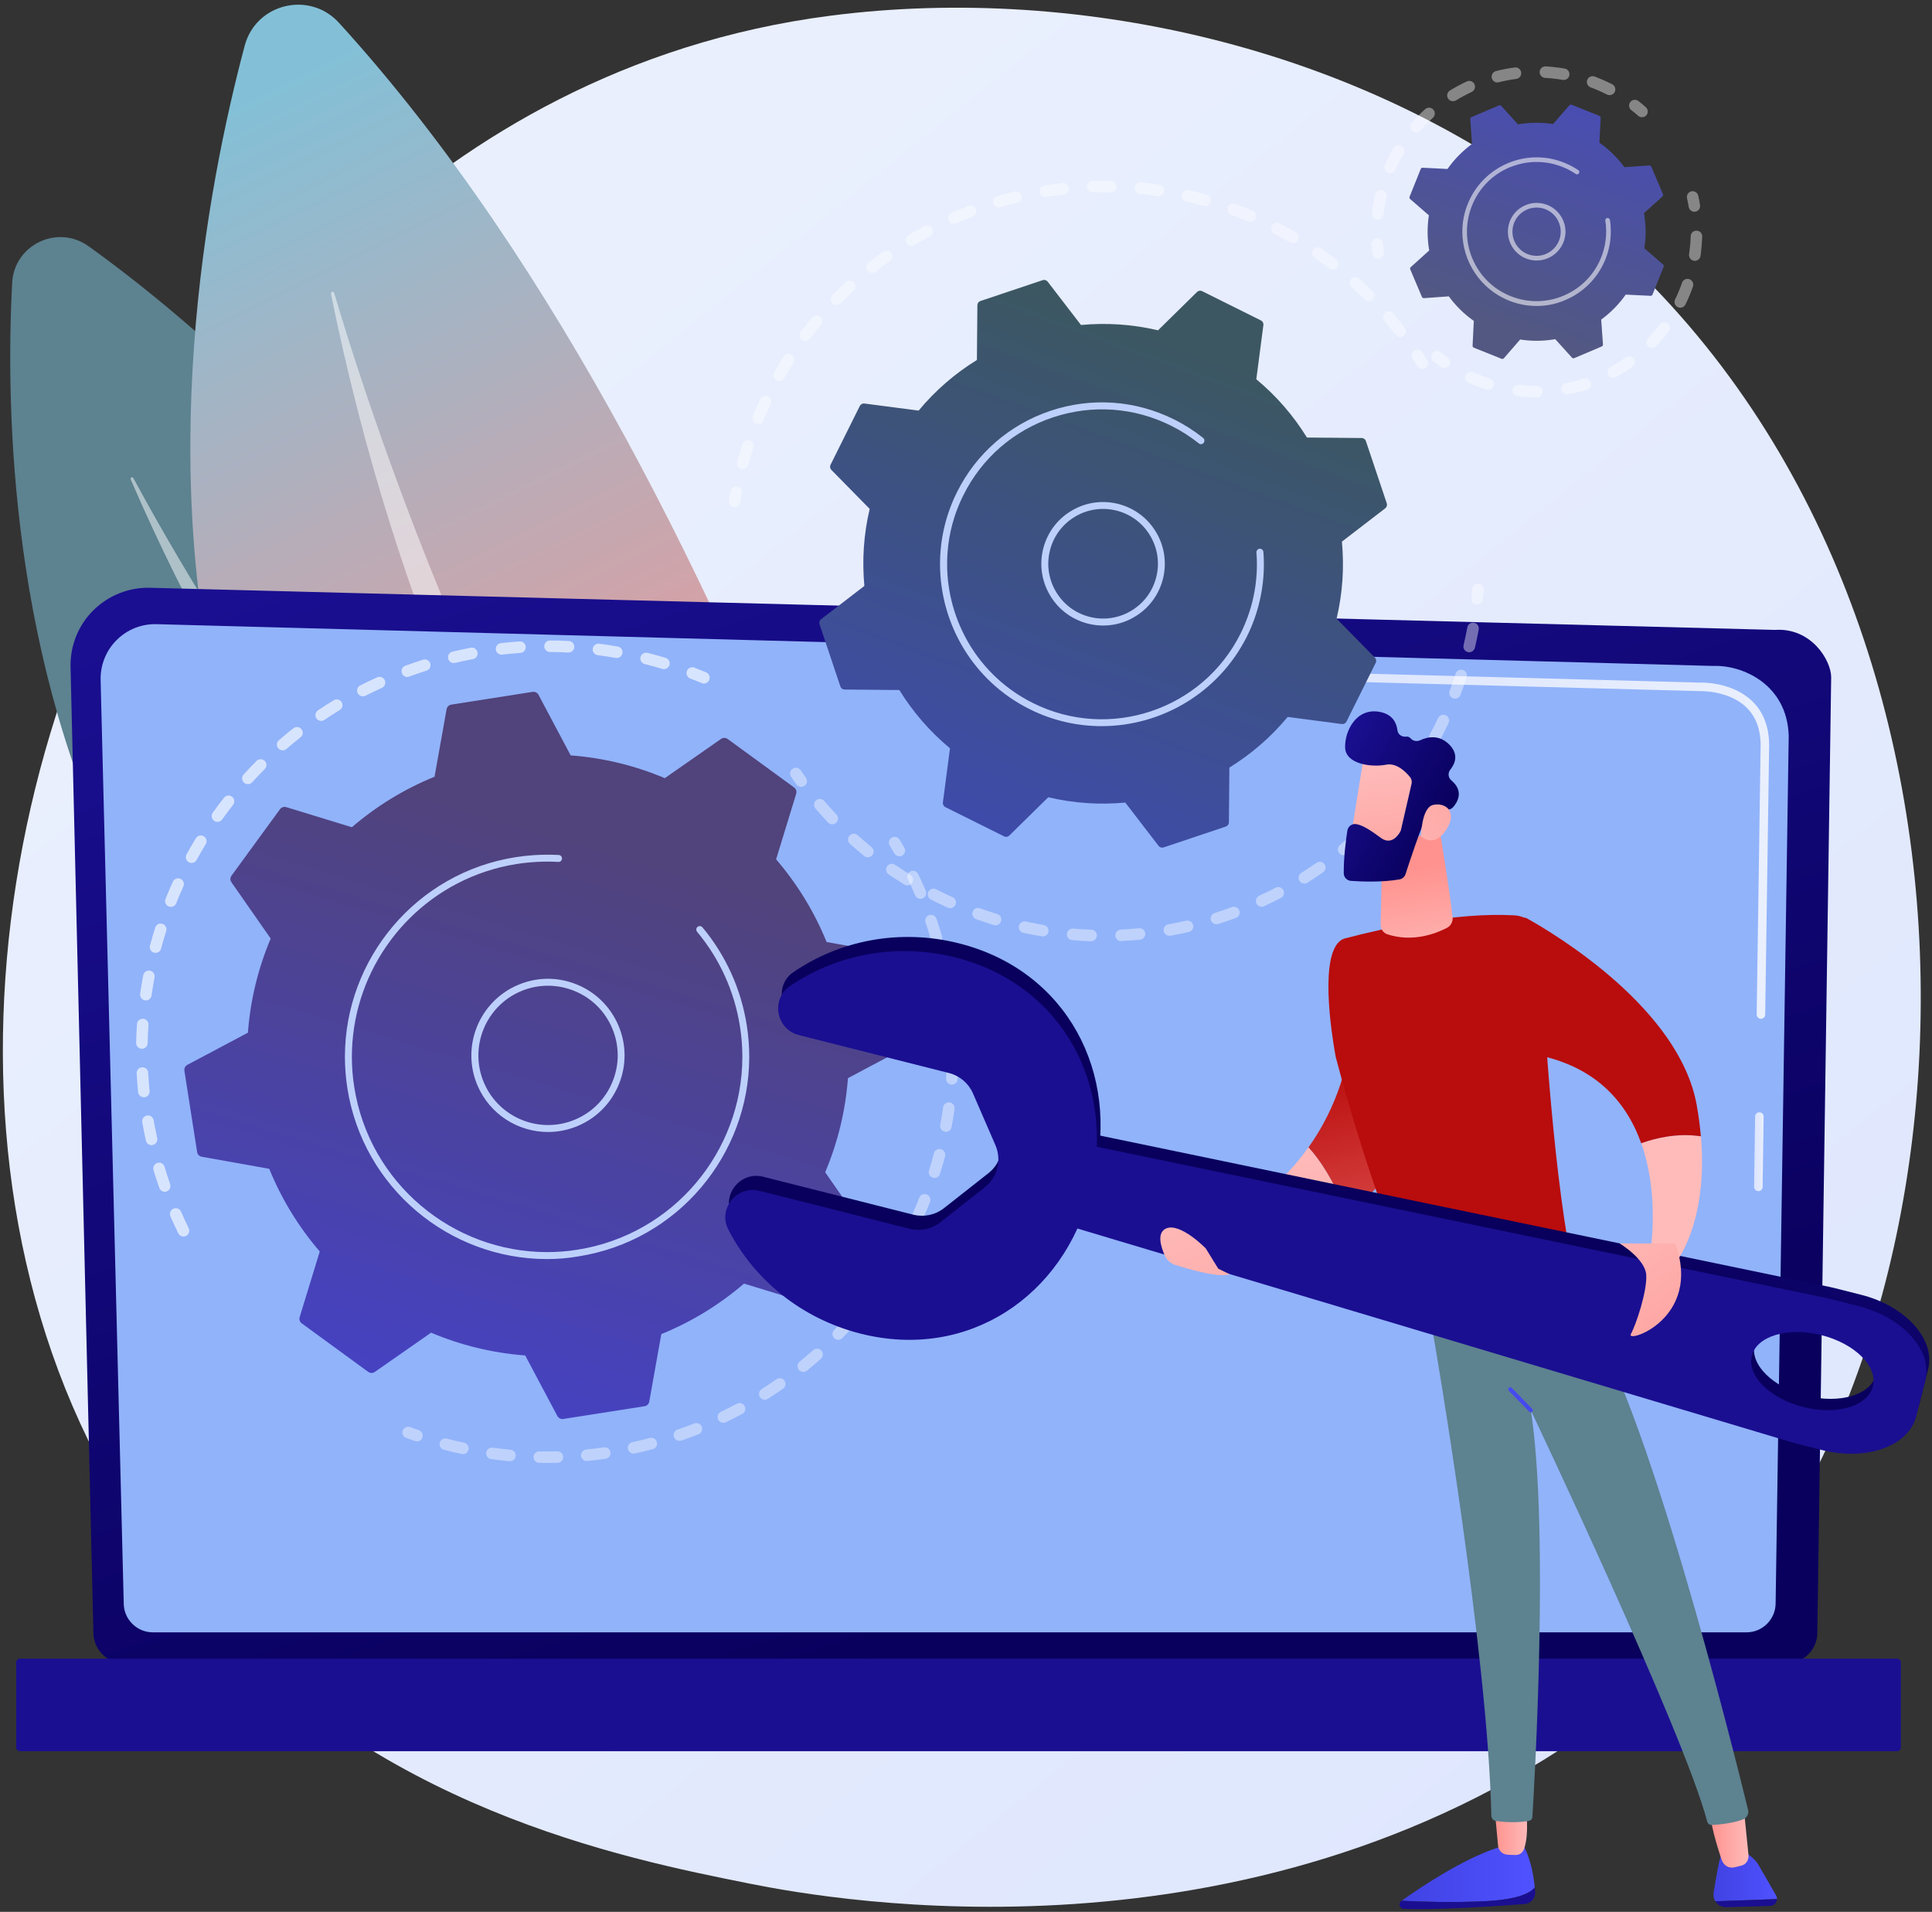 <svg width="382" height="378" viewBox="0 0 382 378" fill="none" xmlns="http://www.w3.org/2000/svg">
<rect x="0" y="0" width="382" height="378" fill="#333333" stroke="none"/>
<path d="M335.825 324.189C328.035 332.262 320.677 337.477 314.855 341.588C246.431 389.971 165.461 375.874 148.251 372.423C122.846 367.343 73.722 357.504 38.21 316.345C-15.523 254.081 -7.154 155.981 34.518 91.224C42.146 79.378 82.402 13.636 164.248 3.097C213.776 -3.277 271.512 9.58 313.318 44.108C401.081 116.588 394.828 262.963 335.825 324.189Z" fill="url(#paint0_linear_1103_432)"/>
<path d="M176.89 256.197C176.89 256.197 108.79 114.297 17.523 48.691C11.391 44.283 2.806 48.367 2.402 55.914C-0.24 106.372 6.256 256.251 176.89 256.197Z" fill="#5D8290"/>
<path opacity="0.5" d="M159.868 249.809C160.313 250.092 159.949 250.753 159.477 250.537C141.916 242.599 71.431 200.119 25.838 94.782C25.69 94.445 26.189 94.189 26.364 94.526C39.261 118.421 89.787 205.942 159.868 249.809Z" fill="white"/>
<path d="M196.431 274.553C196.431 274.553 153.709 99.553 67.024 4.512C61.202 -1.876 50.609 0.671 48.385 9.027C33.493 64.903 5.353 234.27 196.431 274.553Z" fill="url(#paint1_linear_1103_432)"/>
<path opacity="0.5" d="M178.884 263.38C179.315 263.798 178.749 264.458 178.264 264.108C160.474 251.062 91.593 186.844 65.434 58.097C65.353 57.679 65.96 57.517 66.081 57.922C74.895 87.747 110.771 197.693 178.884 263.38Z" fill="white"/>
<path d="M18.466 322.8C18.466 326.143 21.202 328.878 24.544 328.878H353.251C356.593 328.878 359.329 326.143 359.329 322.8L362.065 133.906C362.065 130.563 358.129 124.04 350.919 124.539L29.679 116.21C25.488 116.102 21.431 117.72 18.453 120.671C15.474 123.623 13.857 127.679 13.951 131.871L18.466 322.8Z" fill="url(#paint2_linear_1103_432)"/>
<path d="M24.464 316.979C24.464 320.146 27.051 322.734 30.218 322.734H345.326C348.493 322.734 351.081 320.146 351.081 316.979L353.668 145.483C353.358 135.159 344.315 131.453 338.83 131.669L30.946 123.407C27.995 123.327 25.151 124.459 23.062 126.548C20.973 128.623 19.828 131.48 19.895 134.432L24.464 316.979Z" fill="#91B3FA"/>
<path d="M347.671 235.509C347.199 235.509 346.822 235.118 346.822 234.66L347.024 220.752C347.024 220.293 347.402 219.916 347.86 219.916H347.873C348.345 219.916 348.709 220.307 348.709 220.765L348.507 234.673C348.507 235.132 348.129 235.509 347.671 235.509Z" fill="url(#paint3_linear_1103_432)"/>
<path d="M348.183 201.426C348.17 201.426 348.17 201.426 348.183 201.426C347.712 201.426 347.334 201.035 347.334 200.577L348.116 147.315C348.102 144.148 347.146 141.628 345.259 139.822C341.755 136.466 336.175 136.628 335.946 136.642L237.536 134C237.065 133.987 236.701 133.596 236.714 133.137C236.728 132.666 237.078 132.275 237.577 132.315L335.933 134.957C336.539 134.916 342.469 134.822 346.431 138.609C348.655 140.739 349.787 143.677 349.8 147.329L349.019 200.617C349.005 201.062 348.641 201.426 348.183 201.426Z" fill="url(#paint4_linear_1103_432)"/>
<path d="M3.965 346.237H375.07C375.488 346.237 375.838 345.9 375.838 345.469V328.704C375.838 328.286 375.501 327.936 375.07 327.936H3.965C3.547 327.936 3.197 328.272 3.197 328.704V345.483C3.197 345.9 3.547 346.237 3.965 346.237Z" fill="url(#paint5_linear_1103_432)"/>
<g opacity="0.64">
<path opacity="0.64" d="M292.065 119.499C292.024 119.499 291.984 119.499 291.943 119.499C291.31 119.432 290.852 118.879 290.919 118.246C290.987 117.653 291.027 117.046 291.081 116.453C291.135 115.82 291.674 115.361 292.307 115.402C292.941 115.456 293.412 115.995 293.359 116.628C293.318 117.248 293.264 117.855 293.197 118.475C293.143 119.054 292.644 119.499 292.065 119.499Z" fill="white"/>
<path opacity="0.64" d="M215.731 186.103C215.717 186.103 215.704 186.103 215.69 186.103C214.464 186.063 213.21 185.982 211.984 185.874C211.35 185.82 210.892 185.267 210.946 184.634C211 184.001 211.553 183.542 212.186 183.596C213.372 183.704 214.585 183.771 215.784 183.812C216.418 183.839 216.903 184.364 216.89 184.998C216.849 185.618 216.337 186.103 215.731 186.103ZM221.674 186.076C221.067 186.076 220.555 185.604 220.528 184.984C220.501 184.351 220.987 183.825 221.62 183.785C222.806 183.731 224.019 183.65 225.205 183.529C225.838 183.475 226.391 183.933 226.445 184.553C226.499 185.186 226.04 185.739 225.421 185.793C224.194 185.914 222.941 185.995 221.714 186.049C221.701 186.076 221.687 186.076 221.674 186.076ZM206.189 185.146C206.121 185.146 206.067 185.146 206 185.133C204.787 184.93 203.561 184.688 202.348 184.432C201.728 184.297 201.337 183.691 201.472 183.071C201.607 182.451 202.213 182.06 202.833 182.195C204.005 182.451 205.191 182.68 206.364 182.882C206.984 182.99 207.402 183.569 207.307 184.203C207.213 184.742 206.728 185.146 206.189 185.146ZM231.202 185.011C230.663 185.011 230.178 184.62 230.084 184.068C229.976 183.448 230.394 182.855 231.014 182.747C232.186 182.545 233.372 182.302 234.545 182.033C235.164 181.898 235.771 182.275 235.919 182.895C236.054 183.515 235.677 184.122 235.057 184.27C233.857 184.54 232.631 184.796 231.418 185.011C231.337 185.011 231.27 185.011 231.202 185.011ZM196.849 182.949C196.741 182.949 196.62 182.936 196.512 182.895C195.34 182.532 194.154 182.141 192.995 181.723C192.402 181.507 192.092 180.86 192.307 180.267C192.523 179.674 193.17 179.364 193.763 179.58C194.895 179.984 196.04 180.362 197.173 180.712C197.779 180.901 198.116 181.534 197.927 182.141C197.793 182.626 197.334 182.949 196.849 182.949ZM240.515 182.734C240.03 182.734 239.585 182.424 239.423 181.939C239.235 181.332 239.571 180.699 240.164 180.51C241.31 180.146 242.456 179.755 243.574 179.351C244.167 179.135 244.828 179.432 245.043 180.025C245.259 180.618 244.962 181.278 244.369 181.494C243.21 181.925 242.038 182.329 240.852 182.693C240.744 182.72 240.636 182.734 240.515 182.734ZM187.873 179.567C187.712 179.567 187.55 179.54 187.402 179.459L187.011 179.284C186.014 178.825 185.03 178.354 184.059 177.855C183.493 177.572 183.278 176.885 183.561 176.319C183.844 175.753 184.531 175.537 185.097 175.82C186.04 176.305 186.997 176.763 187.954 177.208L188.345 177.383C188.925 177.639 189.181 178.327 188.911 178.893C188.722 179.31 188.305 179.567 187.873 179.567ZM249.464 179.284C249.032 179.284 248.615 179.041 248.426 178.623C248.156 178.057 248.412 177.37 248.978 177.1C250.07 176.602 251.148 176.063 252.213 175.51C252.766 175.213 253.466 175.429 253.749 175.995C254.046 176.548 253.83 177.248 253.264 177.532C252.173 178.098 251.054 178.65 249.935 179.176C249.787 179.257 249.625 179.284 249.464 179.284ZM179.396 175.065C179.194 175.065 178.978 175.011 178.803 174.89C177.752 174.243 176.714 173.556 175.69 172.868C175.164 172.505 175.043 171.804 175.394 171.278C175.757 170.753 176.458 170.631 176.984 170.982C177.968 171.655 178.992 172.316 180.003 172.949C180.542 173.286 180.704 173.987 180.38 174.526C180.151 174.863 179.774 175.065 179.396 175.065ZM257.9 174.701C257.523 174.701 257.146 174.513 256.93 174.162C256.593 173.623 256.755 172.922 257.294 172.585C258.305 171.952 259.315 171.278 260.299 170.591C260.811 170.227 261.526 170.348 261.89 170.874C262.253 171.386 262.132 172.1 261.607 172.464C260.596 173.178 259.558 173.866 258.507 174.526C258.318 174.647 258.102 174.701 257.9 174.701ZM171.58 169.499C171.323 169.499 171.067 169.418 170.865 169.243C169.908 168.461 168.965 167.653 168.049 166.831C167.577 166.413 167.536 165.685 167.968 165.213C168.385 164.742 169.113 164.701 169.585 165.133C170.474 165.928 171.391 166.723 172.321 167.478C172.806 167.882 172.887 168.596 172.483 169.081C172.24 169.351 171.903 169.499 171.58 169.499ZM265.663 169.081C265.34 169.081 265.003 168.947 264.787 168.664C264.383 168.178 264.45 167.464 264.935 167.06C265.852 166.305 266.768 165.496 267.658 164.688C268.129 164.257 268.844 164.297 269.275 164.755C269.706 165.227 269.666 165.941 269.208 166.372C268.291 167.208 267.348 168.03 266.404 168.812C266.175 168.987 265.919 169.081 265.663 169.081ZM164.545 162.976C164.248 162.976 163.938 162.855 163.709 162.612C162.86 161.709 162.024 160.779 161.229 159.85C160.825 159.364 160.879 158.65 161.35 158.232C161.836 157.828 162.55 157.882 162.968 158.354C163.736 159.257 164.558 160.16 165.38 161.036C165.811 161.494 165.798 162.222 165.34 162.653C165.111 162.868 164.828 162.976 164.545 162.976ZM272.644 162.478C272.361 162.478 272.092 162.383 271.863 162.168C271.404 161.736 271.377 161.022 271.809 160.55C272.617 159.674 273.426 158.758 274.194 157.855C274.598 157.37 275.326 157.316 275.798 157.72C276.283 158.125 276.35 158.852 275.933 159.324C275.138 160.267 274.315 161.211 273.466 162.114C273.251 162.356 272.941 162.478 272.644 162.478ZM278.695 155.038C278.466 155.038 278.237 154.971 278.035 154.823C277.523 154.459 277.402 153.744 277.766 153.232C278.453 152.262 279.14 151.251 279.774 150.254C280.111 149.715 280.825 149.567 281.35 149.903C281.876 150.24 282.038 150.955 281.701 151.48C281.041 152.518 280.34 153.556 279.625 154.553C279.41 154.877 279.059 155.038 278.695 155.038ZM283.736 146.871C283.561 146.871 283.372 146.831 283.197 146.736C282.644 146.44 282.429 145.753 282.725 145.186C283.291 144.135 283.83 143.044 284.342 141.965C284.612 141.399 285.286 141.157 285.865 141.413C286.431 141.682 286.687 142.356 286.418 142.936C285.892 144.054 285.34 145.173 284.76 146.251C284.531 146.655 284.14 146.871 283.736 146.871ZM287.685 138.138C287.55 138.138 287.415 138.111 287.28 138.071C286.687 137.841 286.391 137.195 286.62 136.602C287.038 135.483 287.442 134.337 287.806 133.205C287.995 132.599 288.642 132.275 289.248 132.464C289.855 132.653 290.178 133.3 289.989 133.906C289.612 135.079 289.194 136.265 288.763 137.41C288.574 137.855 288.143 138.138 287.685 138.138ZM290.488 128.96C290.407 128.96 290.313 128.947 290.232 128.933C289.612 128.785 289.235 128.178 289.383 127.558C289.652 126.399 289.908 125.213 290.124 124.041C290.232 123.421 290.838 123.003 291.458 123.124C292.078 123.232 292.496 123.839 292.375 124.459C292.159 125.672 291.903 126.898 291.62 128.098C291.472 128.61 291 128.96 290.488 128.96Z" fill="white"/>
<path opacity="0.64" d="M158.412 155.563C158.062 155.563 157.712 155.402 157.483 155.092C157.119 154.593 156.768 154.081 156.418 153.582C156.054 153.057 156.189 152.356 156.714 151.992C157.24 151.628 157.941 151.763 158.305 152.288C158.642 152.787 158.992 153.272 159.342 153.757C159.706 154.269 159.598 154.984 159.086 155.348C158.871 155.496 158.642 155.563 158.412 155.563Z" fill="white"/>
</g>
<g opacity="0.64">
<path opacity="0.64" d="M145.245 100.253C145.178 100.253 145.124 100.253 145.057 100.24C144.437 100.146 144.005 99.553 144.113 98.933C144.208 98.326 144.315 97.72 144.437 97.1C144.558 96.48 145.151 96.076 145.771 96.183C146.391 96.305 146.795 96.898 146.687 97.518C146.58 98.111 146.472 98.704 146.377 99.283C146.27 99.849 145.784 100.253 145.245 100.253Z" fill="white"/>
<path opacity="0.64" d="M146.863 92.747C146.768 92.747 146.66 92.733 146.566 92.706C145.96 92.545 145.596 91.911 145.757 91.305C146.081 90.132 146.431 88.96 146.795 87.801C146.984 87.194 147.631 86.871 148.237 87.073C148.844 87.261 149.167 87.908 148.965 88.515C148.601 89.633 148.264 90.779 147.954 91.911C147.819 92.423 147.361 92.747 146.863 92.747ZM149.908 83.811C149.76 83.811 149.612 83.784 149.477 83.731C148.898 83.488 148.615 82.828 148.857 82.235C149.221 81.345 149.612 80.456 150.016 79.566C150.124 79.337 150.218 79.121 150.326 78.892C150.596 78.326 151.27 78.07 151.849 78.34C152.415 78.609 152.671 79.283 152.402 79.863C152.294 80.078 152.199 80.294 152.092 80.523C151.701 81.372 151.323 82.248 150.96 83.111C150.784 83.555 150.353 83.811 149.908 83.811ZM154.059 75.334C153.871 75.334 153.668 75.28 153.493 75.186C152.941 74.876 152.752 74.175 153.062 73.623C153.668 72.572 154.302 71.507 154.949 70.496C155.286 69.957 156 69.809 156.526 70.146C157.065 70.483 157.213 71.197 156.876 71.722C156.243 72.706 155.636 73.731 155.043 74.755C154.841 75.132 154.45 75.334 154.059 75.334ZM159.248 67.45C159.005 67.45 158.763 67.369 158.561 67.221C158.062 66.844 157.954 66.129 158.332 65.617C159.059 64.647 159.827 63.677 160.609 62.747C161.013 62.261 161.728 62.194 162.213 62.599C162.698 63.003 162.765 63.717 162.361 64.202C161.606 65.105 160.865 66.049 160.151 66.978C159.935 67.288 159.585 67.45 159.248 67.45ZM276.863 66.642C276.526 66.642 276.189 66.493 275.96 66.197C275.245 65.267 274.491 64.35 273.722 63.447C273.318 62.962 273.372 62.248 273.844 61.83C274.329 61.426 275.043 61.48 275.461 61.952C276.256 62.868 277.024 63.825 277.765 64.782C278.156 65.28 278.062 65.995 277.563 66.385C277.348 66.561 277.105 66.642 276.863 66.642ZM165.407 60.28C165.124 60.28 164.827 60.173 164.612 59.957C164.167 59.512 164.154 58.798 164.598 58.34C165.447 57.477 166.323 56.615 167.226 55.792C167.685 55.361 168.412 55.388 168.844 55.86C169.275 56.318 169.248 57.046 168.776 57.477C167.914 58.272 167.051 59.108 166.229 59.957C166 60.173 165.703 60.28 165.407 60.28ZM270.609 59.566C270.313 59.566 270.03 59.458 269.801 59.229C268.965 58.407 268.102 57.585 267.226 56.79C266.755 56.372 266.714 55.644 267.146 55.173C267.563 54.701 268.291 54.66 268.763 55.092C269.666 55.9 270.555 56.749 271.418 57.612C271.863 58.057 271.863 58.785 271.418 59.229C271.189 59.445 270.906 59.566 270.609 59.566ZM172.429 53.973C172.092 53.973 171.755 53.825 171.526 53.542C171.135 53.043 171.216 52.329 171.714 51.938C172.671 51.183 173.655 50.442 174.639 49.741C175.151 49.377 175.865 49.499 176.229 50.011C176.593 50.523 176.472 51.237 175.96 51.601C175.003 52.288 174.046 53.003 173.129 53.73C172.927 53.892 172.671 53.973 172.429 53.973ZM263.493 53.34C263.251 53.34 263.008 53.259 262.792 53.097C261.863 52.383 260.892 51.682 259.922 51.008C259.41 50.644 259.275 49.944 259.639 49.418C260.003 48.892 260.704 48.771 261.229 49.135C262.226 49.822 263.224 50.55 264.181 51.291C264.679 51.669 264.774 52.396 264.396 52.895C264.181 53.191 263.844 53.34 263.493 53.34ZM180.205 48.609C179.814 48.609 179.437 48.407 179.221 48.057C178.898 47.518 179.073 46.817 179.612 46.493C180.65 45.873 181.728 45.267 182.792 44.687C183.345 44.391 184.046 44.593 184.342 45.159C184.639 45.712 184.437 46.413 183.871 46.709C182.833 47.261 181.795 47.855 180.784 48.461C180.596 48.555 180.394 48.609 180.205 48.609ZM255.65 48.084C255.461 48.084 255.259 48.03 255.07 47.922C254.059 47.329 253.008 46.763 251.957 46.21C251.391 45.914 251.175 45.227 251.472 44.674C251.768 44.108 252.456 43.892 253.008 44.189C254.086 44.741 255.164 45.334 256.216 45.954C256.755 46.278 256.943 46.965 256.633 47.518C256.431 47.882 256.054 48.084 255.65 48.084ZM188.588 44.27C188.143 44.27 187.725 44.014 187.536 43.582C187.28 43.003 187.55 42.329 188.129 42.073C189.234 41.588 190.38 41.116 191.512 40.685C192.105 40.456 192.765 40.752 192.981 41.345C193.21 41.938 192.914 42.599 192.321 42.814C191.229 43.232 190.124 43.69 189.046 44.162C188.898 44.243 188.736 44.27 188.588 44.27ZM247.199 43.865C247.051 43.865 246.903 43.838 246.755 43.771C245.677 43.313 244.571 42.868 243.466 42.464C242.873 42.248 242.577 41.588 242.792 40.995C243.008 40.402 243.668 40.105 244.261 40.321C245.407 40.739 246.539 41.197 247.658 41.669C248.237 41.911 248.507 42.585 248.264 43.164C248.075 43.609 247.644 43.865 247.199 43.865ZM197.456 41.035C196.957 41.035 196.512 40.712 196.364 40.213C196.189 39.607 196.526 38.973 197.132 38.798C198.291 38.461 199.477 38.138 200.663 37.855C201.283 37.706 201.889 38.084 202.038 38.69C202.186 39.297 201.809 39.916 201.202 40.065C200.057 40.348 198.911 40.658 197.779 40.981C197.671 41.022 197.563 41.035 197.456 41.035ZM238.305 40.739C238.197 40.739 238.102 40.725 237.995 40.698C236.863 40.375 235.703 40.092 234.558 39.822C233.938 39.687 233.561 39.068 233.695 38.447C233.83 37.828 234.45 37.45 235.07 37.585C236.256 37.855 237.442 38.164 238.615 38.488C239.221 38.663 239.571 39.283 239.41 39.903C239.261 40.415 238.803 40.739 238.305 40.739ZM206.66 38.946C206.108 38.946 205.623 38.542 205.528 37.989C205.434 37.369 205.852 36.776 206.472 36.682C207.671 36.493 208.884 36.318 210.097 36.183C210.73 36.116 211.283 36.561 211.364 37.194C211.431 37.828 210.987 38.38 210.353 38.461C209.181 38.596 208.008 38.758 206.849 38.933C206.782 38.933 206.714 38.946 206.66 38.946ZM229.059 38.785C229.005 38.785 228.951 38.785 228.898 38.771C227.739 38.596 226.553 38.461 225.38 38.34C224.747 38.272 224.288 37.72 224.356 37.086C224.423 36.453 224.976 35.995 225.609 36.062C226.822 36.183 228.035 36.332 229.234 36.507C229.854 36.601 230.286 37.181 230.205 37.801C230.11 38.367 229.625 38.785 229.059 38.785ZM216.054 38.043C215.434 38.043 214.935 37.558 214.908 36.938C214.895 36.305 215.38 35.779 216.013 35.766C217.226 35.725 218.453 35.712 219.666 35.739C220.299 35.752 220.798 36.264 220.784 36.898C220.771 37.531 220.259 38.043 219.625 38.016C218.453 38.003 217.253 38.003 216.081 38.043C216.081 38.043 216.067 38.043 216.054 38.043Z" fill="white"/>
<path opacity="0.64" d="M281.243 72.948C280.865 72.948 280.488 72.76 280.272 72.409C279.962 71.897 279.639 71.399 279.302 70.9C278.951 70.374 279.1 69.66 279.625 69.323C280.151 68.973 280.865 69.121 281.202 69.647C281.539 70.159 281.876 70.684 282.199 71.21C282.536 71.749 282.361 72.45 281.836 72.787C281.66 72.894 281.458 72.948 281.243 72.948Z" fill="white"/>
</g>
<path d="M270.07 87.208C269.949 86.844 269.612 86.601 269.235 86.601L258.412 86.507C255.757 82.208 252.402 78.299 248.399 74.984L249.801 64.27C249.855 63.892 249.652 63.529 249.315 63.353L237.698 57.572C237.361 57.397 236.943 57.464 236.674 57.733L228.965 65.308C223.911 64.108 218.763 63.785 213.736 64.256L207.146 55.685C206.917 55.388 206.512 55.267 206.162 55.388L193.857 59.512C193.493 59.634 193.251 59.971 193.251 60.348L193.156 71.17C188.857 73.825 184.949 77.181 181.633 81.183L170.919 79.782C170.542 79.728 170.178 79.93 170.003 80.267L164.221 91.884C164.046 92.221 164.113 92.639 164.383 92.909L171.957 100.618C170.757 105.671 170.434 110.82 170.906 115.847L162.334 122.437C162.038 122.666 161.917 123.07 162.038 123.421L166.162 135.725C166.283 136.089 166.62 136.332 166.997 136.332L177.819 136.426C180.474 140.725 183.83 144.634 187.833 147.949L186.431 158.663C186.377 159.041 186.58 159.405 186.917 159.58L198.534 165.361C198.871 165.537 199.288 165.469 199.558 165.2L207.267 157.626C212.321 158.825 217.469 159.149 222.496 158.677L229.086 167.248C229.315 167.545 229.72 167.666 230.07 167.545L242.375 163.421C242.739 163.299 242.981 162.963 242.981 162.585L243.076 151.763C247.375 149.108 251.283 145.752 254.598 141.75L265.313 143.151C265.69 143.205 266.054 143.003 266.229 142.666L272.011 131.049C272.186 130.712 272.119 130.294 271.849 130.025L264.275 122.316C265.474 117.262 265.798 112.113 265.326 107.087L273.898 100.496C274.194 100.267 274.315 99.863 274.194 99.512L270.07 87.208Z" fill="url(#paint6_linear_1103_432)"/>
<path d="M218.13 123.677C217.254 123.677 216.378 123.582 215.502 123.394C212.321 122.693 209.585 120.806 207.833 118.057C206.068 115.307 205.488 112.046 206.175 108.865C206.876 105.685 208.763 102.949 211.512 101.197C214.262 99.431 217.523 98.852 220.704 99.539C223.884 100.24 226.62 102.127 228.372 104.876C230.138 107.625 230.717 110.887 230.03 114.067C229.329 117.248 227.442 119.984 224.693 121.736C222.712 123.016 220.448 123.677 218.13 123.677ZM218.089 100.617C216.041 100.617 214.019 101.197 212.254 102.342C209.814 103.906 208.143 106.318 207.523 109.148C206.903 111.978 207.429 114.876 208.992 117.315C210.555 119.755 212.968 121.426 215.798 122.046C218.628 122.666 221.526 122.14 223.965 120.577C226.404 119.014 228.076 116.601 228.696 113.771C229.316 110.941 228.79 108.043 227.227 105.604C225.663 103.164 223.251 101.493 220.421 100.873C219.639 100.698 218.857 100.617 218.089 100.617Z" fill="#BDD0FB"/>
<path d="M217.806 143.569C213.022 143.569 208.156 142.491 203.588 140.213C192.361 134.62 185.865 123.286 185.865 111.521C185.865 106.736 186.943 101.871 189.221 97.302C193.035 89.647 199.598 83.947 207.698 81.224C215.798 78.515 224.477 79.108 232.132 82.922C232.146 82.936 232.159 82.936 232.186 82.949C232.186 82.949 232.186 82.949 232.199 82.949C234.221 83.96 236.135 85.186 237.887 86.588C238.062 86.723 238.143 86.925 238.143 87.127C238.143 87.275 238.089 87.424 237.995 87.558C237.752 87.855 237.321 87.909 237.038 87.666C235.34 86.319 233.493 85.132 231.539 84.162C224.221 80.51 215.919 79.944 208.156 82.531C200.394 85.132 194.113 90.591 190.474 97.922C188.291 102.289 187.267 106.938 187.267 111.534C187.267 122.788 193.493 133.65 204.235 139C219.342 146.534 237.766 140.362 245.299 125.24C247.415 120.982 248.52 116.318 248.52 111.602C248.52 110.806 248.493 110.025 248.426 109.23C248.426 109.216 248.426 109.189 248.426 109.176C248.426 108.825 248.695 108.515 249.059 108.488C249.437 108.461 249.76 108.744 249.801 109.122C249.868 109.944 249.895 110.779 249.895 111.602C249.895 116.521 248.749 121.413 246.539 125.847C240.906 137.06 229.571 143.569 217.806 143.569Z" fill="#BDD0FB"/>
<path d="M326.094 32.707L321.189 33.057C319.828 31.211 318.17 29.553 316.243 28.205L316.485 23.3C316.499 23.124 316.391 22.963 316.229 22.909L310.758 20.712C310.596 20.645 310.421 20.698 310.299 20.82L307.078 24.526C304.747 24.162 302.402 24.203 300.138 24.593L296.836 20.941C296.714 20.82 296.539 20.779 296.377 20.847L290.946 23.151C290.784 23.219 290.69 23.38 290.704 23.556L291.054 28.461C289.208 29.823 287.55 31.48 286.202 33.407L281.297 33.165C281.121 33.151 280.96 33.259 280.906 33.421L278.709 38.893C278.642 39.054 278.682 39.23 278.817 39.351L282.523 42.572C282.159 44.903 282.2 47.248 282.59 49.513L278.938 52.814C278.817 52.936 278.776 53.111 278.844 53.273L281.148 58.704C281.216 58.866 281.377 58.96 281.553 58.947L286.458 58.596C287.82 60.442 289.477 62.1 291.404 63.448L291.162 68.353C291.148 68.529 291.256 68.69 291.418 68.744L296.89 70.941C297.051 71.008 297.227 70.955 297.348 70.833L300.569 67.127C302.9 67.491 305.245 67.451 307.51 67.06L310.811 70.712C310.933 70.833 311.108 70.874 311.27 70.806L316.701 68.502C316.863 68.434 316.957 68.273 316.944 68.097L316.593 63.192C318.439 61.831 320.097 60.173 321.445 58.246L326.351 58.488C326.526 58.502 326.687 58.394 326.741 58.232L328.938 52.761C329.006 52.599 328.965 52.424 328.83 52.302L325.124 49.081C325.488 46.75 325.448 44.405 325.057 42.141L328.709 38.839C328.83 38.717 328.871 38.542 328.803 38.38L326.499 32.949C326.418 32.787 326.256 32.693 326.094 32.707Z" fill="url(#paint7_linear_1103_432)"/>
<path opacity="0.56" d="M303.83 51.507C303.574 51.507 303.318 51.494 303.062 51.453C301.553 51.251 300.219 50.469 299.302 49.257C298.386 48.044 297.995 46.548 298.197 45.038C298.399 43.529 299.181 42.195 300.394 41.278C301.607 40.362 303.103 39.957 304.612 40.173C307.725 40.591 309.909 43.475 309.477 46.588C309.073 49.432 306.634 51.507 303.83 51.507ZM303.817 41.036C302.779 41.036 301.782 41.373 300.933 42.006C299.922 42.774 299.262 43.906 299.087 45.16C298.736 47.774 300.569 50.187 303.17 50.537C304.437 50.712 305.69 50.375 306.701 49.607C307.712 48.839 308.372 47.707 308.547 46.453C308.898 43.839 307.065 41.426 304.464 41.076C304.248 41.049 304.033 41.036 303.817 41.036Z" fill="white"/>
<g opacity="0.64">
<path opacity="0.64" d="M335.03 41.87C334.477 41.87 333.992 41.466 333.898 40.914C333.803 40.334 333.696 39.755 333.561 39.189C333.426 38.569 333.817 37.962 334.423 37.827C335.043 37.693 335.65 38.084 335.785 38.69C335.919 39.31 336.041 39.93 336.135 40.55C336.229 41.17 335.811 41.763 335.191 41.857C335.151 41.87 335.097 41.87 335.03 41.87Z" fill="white"/>
<path opacity="0.64" d="M303.871 78.569C302.59 78.569 301.31 78.488 300.03 78.34C299.396 78.272 298.952 77.693 299.032 77.073C299.1 76.453 299.679 75.995 300.299 76.076C301.485 76.21 302.685 76.278 303.871 76.278C304.504 76.278 305.016 76.79 305.016 77.423C305.016 78.057 304.504 78.569 303.871 78.569ZM309.854 77.989C309.315 77.989 308.844 77.612 308.736 77.059C308.615 76.439 309.019 75.846 309.639 75.725C310.798 75.496 311.97 75.2 313.102 74.836C313.709 74.647 314.342 74.97 314.545 75.577C314.733 76.183 314.41 76.817 313.803 77.019C312.59 77.41 311.337 77.733 310.084 77.976C310.003 77.976 309.935 77.989 309.854 77.989ZM294.275 77.086C294.167 77.086 294.046 77.073 293.925 77.032C292.712 76.641 291.499 76.183 290.34 75.658C289.76 75.402 289.504 74.728 289.774 74.148C290.03 73.569 290.717 73.313 291.283 73.582C292.361 74.067 293.493 74.499 294.625 74.862C295.232 75.051 295.555 75.698 295.367 76.291C295.218 76.776 294.76 77.086 294.275 77.086ZM318.978 74.701C318.574 74.701 318.183 74.485 317.981 74.108C317.685 73.555 317.887 72.855 318.439 72.558C319.477 71.992 320.501 71.345 321.472 70.658C321.984 70.294 322.698 70.415 323.062 70.927C323.426 71.439 323.305 72.154 322.792 72.517C321.755 73.259 320.65 73.946 319.531 74.553C319.356 74.647 319.167 74.701 318.978 74.701ZM326.674 68.798C326.391 68.798 326.108 68.69 325.879 68.474C325.421 68.043 325.407 67.315 325.838 66.857C326.66 65.995 327.442 65.078 328.156 64.135C328.534 63.636 329.248 63.528 329.76 63.906C330.259 64.283 330.367 64.997 329.989 65.509C329.221 66.534 328.386 67.517 327.496 68.434C327.28 68.677 326.97 68.798 326.674 68.798ZM332.226 60.846C332.065 60.846 331.89 60.806 331.728 60.725C331.162 60.442 330.933 59.768 331.202 59.202C331.728 58.138 332.186 57.032 332.577 55.9C332.779 55.307 333.439 54.997 334.032 55.2C334.625 55.402 334.935 56.062 334.733 56.655C334.315 57.868 333.817 59.054 333.251 60.2C333.062 60.604 332.658 60.846 332.226 60.846ZM335.097 51.574C335.043 51.574 334.989 51.574 334.935 51.561C334.315 51.466 333.884 50.887 333.965 50.267L334.019 49.93C334.167 48.865 334.262 47.774 334.288 46.709C334.302 46.075 334.814 45.59 335.461 45.604C336.094 45.617 336.593 46.156 336.566 46.776C336.526 47.922 336.431 49.081 336.283 50.226L336.229 50.59C336.148 51.17 335.65 51.574 335.097 51.574Z" fill="white"/>
<path opacity="0.64" d="M285.582 72.773C285.353 72.773 285.124 72.706 284.922 72.558C284.41 72.194 283.898 71.816 283.412 71.425C282.914 71.035 282.833 70.307 283.237 69.822C283.628 69.323 284.356 69.242 284.841 69.647C285.299 70.01 285.771 70.374 286.243 70.711C286.755 71.075 286.876 71.789 286.512 72.302C286.283 72.598 285.933 72.773 285.582 72.773Z" fill="white"/>
</g>
<g opacity="0.64">
<path opacity="0.64" d="M272.496 51.184C271.93 51.184 271.445 50.766 271.364 50.2C271.283 49.58 271.216 48.946 271.162 48.313C271.108 47.679 271.58 47.14 272.213 47.087C272.833 47.046 273.386 47.504 273.44 48.138C273.48 48.717 273.547 49.31 273.628 49.89C273.709 50.51 273.278 51.089 272.644 51.17C272.59 51.184 272.55 51.184 272.496 51.184Z" fill="white"/>
<path opacity="0.64" d="M272.415 43.448C272.375 43.448 272.334 43.448 272.28 43.434C271.647 43.367 271.202 42.801 271.27 42.167C271.297 41.898 271.337 41.642 271.364 41.372C271.499 40.388 271.674 39.404 271.903 38.448C272.038 37.828 272.658 37.45 273.278 37.585C273.898 37.72 274.275 38.34 274.14 38.96C273.938 39.849 273.763 40.766 273.642 41.682C273.601 41.925 273.574 42.181 273.547 42.423C273.48 43.016 272.995 43.448 272.415 43.448ZM274.882 34.229C274.733 34.229 274.572 34.202 274.423 34.135C273.844 33.879 273.588 33.205 273.83 32.626C274.329 31.48 274.908 30.348 275.542 29.256C275.865 28.717 276.566 28.529 277.105 28.852C277.644 29.175 277.833 29.876 277.51 30.415C276.917 31.426 276.377 32.477 275.906 33.542C275.744 33.973 275.326 34.229 274.882 34.229ZM280.003 26.183C279.733 26.183 279.464 26.089 279.248 25.9C278.776 25.483 278.723 24.768 279.14 24.283C279.962 23.34 280.852 22.423 281.782 21.588C282.254 21.157 282.968 21.197 283.399 21.669C283.817 22.14 283.79 22.855 283.318 23.286C282.456 24.067 281.62 24.917 280.852 25.793C280.636 26.049 280.313 26.183 280.003 26.183ZM287.28 20.011C286.903 20.011 286.526 19.822 286.31 19.472C285.973 18.933 286.148 18.232 286.687 17.895C287.752 17.235 288.871 16.642 290.016 16.103C290.582 15.833 291.27 16.089 291.539 16.655C291.809 17.221 291.553 17.909 290.987 18.178C289.922 18.677 288.884 19.229 287.887 19.849C287.698 19.957 287.496 20.011 287.28 20.011ZM318.251 18.811C318.076 18.811 317.9 18.771 317.725 18.69C316.687 18.151 315.609 17.679 314.504 17.275C313.911 17.059 313.615 16.399 313.83 15.806C314.046 15.213 314.706 14.917 315.299 15.132C316.472 15.577 317.644 16.089 318.763 16.655C319.329 16.938 319.545 17.625 319.262 18.192C319.059 18.582 318.655 18.811 318.251 18.811ZM296.068 16.305C295.555 16.305 295.097 15.954 294.962 15.442C294.814 14.836 295.178 14.216 295.785 14.054C296.997 13.744 298.251 13.502 299.491 13.34C300.124 13.259 300.69 13.69 300.771 14.324C300.852 14.944 300.421 15.523 299.787 15.604C298.628 15.752 297.469 15.981 296.337 16.264C296.256 16.291 296.162 16.305 296.068 16.305ZM309.194 15.806C309.127 15.806 309.059 15.806 309.006 15.793C308.655 15.739 308.305 15.685 307.941 15.631C307.132 15.523 306.31 15.442 305.502 15.402C304.868 15.361 304.396 14.822 304.423 14.202C304.464 13.569 304.989 13.097 305.623 13.124C306.499 13.178 307.375 13.259 308.237 13.38C308.615 13.434 308.992 13.488 309.369 13.555C309.989 13.663 310.407 14.256 310.299 14.876C310.218 15.402 309.733 15.806 309.194 15.806Z" fill="white"/>
<path opacity="0.64" d="M324.666 23.178C324.397 23.178 324.127 23.084 323.911 22.895C323.467 22.504 323.022 22.127 322.55 21.776C322.052 21.385 321.971 20.671 322.348 20.172C322.739 19.674 323.453 19.593 323.952 19.97C324.45 20.361 324.936 20.765 325.407 21.183C325.879 21.601 325.933 22.315 325.515 22.8C325.3 23.043 324.976 23.178 324.666 23.178Z" fill="white"/>
</g>
<path opacity="0.56" d="M303.83 60.497C301.971 60.497 300.124 60.146 298.345 59.432C292.631 57.127 289.14 51.615 289.14 45.793C289.14 43.974 289.477 42.114 290.205 40.321C291.674 36.683 294.464 33.839 298.076 32.289C301.688 30.753 305.677 30.712 309.316 32.181C309.693 32.33 310.057 32.505 310.421 32.68C310.865 32.909 311.31 33.152 311.728 33.421C311.741 33.421 311.741 33.435 311.755 33.435C311.863 33.502 311.971 33.569 312.065 33.637C312.2 33.731 312.267 33.866 312.267 34.014C312.267 34.108 312.24 34.189 312.186 34.27C312.051 34.486 311.755 34.54 311.553 34.392C310.744 33.839 309.882 33.381 308.965 33.017C308.723 32.922 308.48 32.828 308.237 32.747C306.122 32.033 303.911 31.844 301.741 32.181H301.728H301.715C300.69 32.343 299.679 32.626 298.696 33.017C298.682 33.017 298.669 33.03 298.655 33.03C298.628 33.044 298.601 33.057 298.574 33.057C298.52 33.071 298.48 33.098 298.426 33.111C295.043 34.553 292.429 37.222 291.054 40.631C290.38 42.289 290.057 44.041 290.043 45.78C290.043 47.612 290.407 49.445 291.148 51.17C292.591 54.553 295.259 57.181 298.669 58.542C302.078 59.917 305.825 59.877 309.208 58.435C312.591 56.992 315.219 54.324 316.58 50.914C317.24 49.27 317.577 47.518 317.577 45.766C317.577 45.052 317.523 44.338 317.402 43.623C317.402 43.596 317.402 43.569 317.402 43.556C317.402 43.34 317.564 43.138 317.793 43.111C318.049 43.071 318.278 43.246 318.318 43.489C318.44 44.243 318.493 45.011 318.493 45.78C318.493 47.653 318.13 49.513 317.429 51.265C315.96 54.904 313.17 57.747 309.558 59.297C307.739 60.106 305.785 60.497 303.83 60.497Z" fill="white"/>
<g opacity="0.64">
<path opacity="0.64" d="M177.833 169.31C177.442 169.31 177.051 169.108 176.836 168.731C176.539 168.205 176.229 167.693 175.919 167.181C175.596 166.642 175.771 165.941 176.31 165.617C176.849 165.294 177.55 165.469 177.873 166.008C178.197 166.534 178.507 167.073 178.817 167.612C179.127 168.165 178.938 168.852 178.385 169.175C178.21 169.256 178.022 169.31 177.833 169.31Z" fill="white"/>
<path opacity="0.64" d="M108.129 289.243C107.617 289.243 107.105 289.243 106.607 289.229C105.973 289.216 105.474 288.69 105.488 288.07C105.501 287.437 106.027 286.938 106.647 286.952C107.819 286.979 108.992 286.965 110.178 286.938C110.191 286.938 110.205 286.938 110.205 286.938C110.825 286.938 111.337 287.437 111.35 288.057C111.364 288.69 110.865 289.216 110.232 289.229C109.531 289.243 108.83 289.243 108.129 289.243ZM100.825 288.906C100.784 288.906 100.757 288.906 100.717 288.906C99.518 288.798 98.305 288.65 97.105 288.488C96.485 288.407 96.04 287.828 96.135 287.194C96.216 286.574 96.795 286.13 97.429 286.224C98.588 286.386 99.76 286.52 100.933 286.628C101.566 286.682 102.024 287.248 101.97 287.868C101.903 288.461 101.404 288.906 100.825 288.906ZM116.014 288.865C115.434 288.865 114.935 288.421 114.881 287.841C114.814 287.208 115.272 286.655 115.906 286.588C117.065 286.466 118.251 286.332 119.41 286.157C120.03 286.076 120.609 286.507 120.704 287.127C120.798 287.747 120.367 288.326 119.733 288.421C118.534 288.596 117.334 288.744 116.135 288.852C116.081 288.852 116.04 288.865 116.014 288.865ZM91.539 287.504C91.458 287.504 91.377 287.491 91.296 287.477C90.111 287.221 88.925 286.938 87.766 286.642C87.159 286.48 86.795 285.86 86.944 285.254C87.105 284.647 87.725 284.283 88.332 284.431C89.464 284.728 90.609 284.997 91.768 285.24C92.388 285.375 92.779 285.981 92.644 286.601C92.536 287.127 92.065 287.504 91.539 287.504ZM125.286 287.396C124.76 287.396 124.288 287.033 124.167 286.493C124.032 285.874 124.423 285.267 125.043 285.132C126.189 284.89 127.334 284.607 128.48 284.31C129.086 284.148 129.72 284.512 129.881 285.119C130.043 285.725 129.679 286.359 129.073 286.52C127.914 286.83 126.714 287.113 125.542 287.369C125.447 287.383 125.367 287.396 125.286 287.396ZM134.329 284.876C133.857 284.876 133.412 284.58 133.251 284.108C133.049 283.515 133.359 282.868 133.965 282.652C135.07 282.275 136.189 281.857 137.28 281.44C137.873 281.21 138.534 281.493 138.763 282.086C138.992 282.679 138.709 283.34 138.116 283.569C136.997 284.014 135.852 284.431 134.706 284.822C134.585 284.849 134.45 284.876 134.329 284.876ZM143.022 281.305C142.59 281.305 142.186 281.062 141.997 280.658C141.728 280.092 141.957 279.404 142.536 279.135C143.601 278.623 144.652 278.084 145.677 277.531C146.229 277.235 146.93 277.437 147.226 278.003C147.523 278.555 147.321 279.256 146.755 279.553C145.704 280.119 144.612 280.671 143.52 281.197C143.359 281.278 143.183 281.305 143.022 281.305ZM151.216 276.75C150.838 276.75 150.474 276.561 150.245 276.224C149.908 275.685 150.07 274.984 150.596 274.647C151.58 274.027 152.563 273.367 153.52 272.693C154.032 272.329 154.747 272.45 155.111 272.976C155.474 273.488 155.353 274.202 154.828 274.566C153.844 275.254 152.833 275.941 151.809 276.574C151.647 276.696 151.431 276.75 151.216 276.75ZM158.83 271.251C158.493 271.251 158.17 271.103 157.941 270.833C157.536 270.348 157.617 269.62 158.102 269.229C159.005 268.488 159.908 267.72 160.784 266.938C161.256 266.52 161.984 266.561 162.402 267.033C162.819 267.504 162.779 268.232 162.307 268.65C161.418 269.445 160.488 270.24 159.544 271.008C159.342 271.17 159.086 271.251 158.83 271.251ZM165.744 264.903C165.461 264.903 165.164 264.795 164.949 264.58C164.491 264.135 164.491 263.421 164.922 262.962C165.73 262.127 166.539 261.251 167.321 260.375C167.739 259.903 168.466 259.863 168.938 260.281C169.41 260.698 169.45 261.426 169.032 261.898C168.237 262.801 167.402 263.69 166.566 264.553C166.337 264.795 166.04 264.903 165.744 264.903ZM171.863 257.801C171.62 257.801 171.377 257.72 171.175 257.572C170.677 257.194 170.582 256.467 170.96 255.968C171.674 255.038 172.375 254.081 173.035 253.124C173.399 252.612 174.113 252.477 174.625 252.841C175.137 253.205 175.272 253.919 174.908 254.431C174.221 255.415 173.507 256.399 172.766 257.356C172.55 257.639 172.213 257.801 171.863 257.801ZM177.132 250.024C176.93 250.024 176.728 249.971 176.553 249.863C176.014 249.539 175.838 248.838 176.148 248.299C176.741 247.289 177.334 246.264 177.887 245.227C178.183 244.674 178.884 244.458 179.437 244.755C179.989 245.051 180.205 245.752 179.908 246.305C179.342 247.369 178.736 248.434 178.116 249.472C177.9 249.822 177.523 250.024 177.132 250.024ZM181.445 241.682C181.283 241.682 181.135 241.655 180.973 241.588C180.394 241.332 180.137 240.658 180.394 240.078C180.865 239 181.337 237.909 181.755 236.817C181.984 236.224 182.644 235.941 183.237 236.17C183.83 236.399 184.113 237.059 183.884 237.652C183.439 238.771 182.968 239.903 182.483 241.008C182.307 241.426 181.89 241.682 181.445 241.682ZM184.774 232.895C184.666 232.895 184.544 232.882 184.437 232.841C183.83 232.652 183.493 232.019 183.682 231.413C184.032 230.294 184.356 229.148 184.652 228.016C184.814 227.41 185.434 227.046 186.054 227.208C186.66 227.369 187.024 227.989 186.863 228.609C186.553 229.782 186.216 230.954 185.852 232.1C185.704 232.572 185.259 232.895 184.774 232.895ZM187.038 223.771C186.97 223.771 186.903 223.771 186.822 223.758C186.202 223.636 185.798 223.043 185.906 222.423C186.121 221.278 186.31 220.105 186.472 218.933C186.553 218.313 187.132 217.868 187.766 217.962C188.385 218.043 188.83 218.623 188.736 219.256C188.574 220.456 188.372 221.669 188.143 222.841C188.049 223.394 187.577 223.771 187.038 223.771ZM188.21 214.445C188.183 214.445 188.156 214.445 188.129 214.445C187.496 214.405 187.024 213.852 187.065 213.232C187.146 212.073 187.199 210.887 187.213 209.714C187.226 209.081 187.766 208.569 188.385 208.596C189.019 208.609 189.518 209.135 189.504 209.768C189.477 210.981 189.423 212.194 189.342 213.394C189.315 213.987 188.803 214.445 188.21 214.445ZM188.278 205.051C187.671 205.051 187.173 204.58 187.132 203.973C187.078 202.801 186.984 201.615 186.876 200.456C186.809 199.822 187.28 199.27 187.9 199.202C188.534 199.135 189.086 199.607 189.154 200.227C189.275 201.426 189.356 202.639 189.423 203.852C189.45 204.485 188.965 205.024 188.345 205.051C188.318 205.051 188.305 205.051 188.278 205.051ZM187.253 195.725C186.701 195.725 186.229 195.334 186.135 194.768C186.04 194.256 185.96 193.731 185.852 193.219C185.73 192.572 185.596 191.938 185.461 191.305C185.326 190.685 185.717 190.078 186.337 189.944C186.957 189.809 187.563 190.2 187.698 190.82C187.833 191.467 187.968 192.127 188.102 192.787C188.197 193.326 188.305 193.852 188.385 194.391C188.493 195.011 188.075 195.604 187.456 195.712C187.375 195.712 187.307 195.725 187.253 195.725ZM185.151 186.574C184.652 186.574 184.194 186.251 184.059 185.752C183.736 184.634 183.372 183.502 182.995 182.383C182.792 181.79 183.116 181.143 183.709 180.927C184.302 180.725 184.949 181.049 185.164 181.642C185.555 182.787 185.919 183.946 186.256 185.105C186.431 185.712 186.081 186.345 185.474 186.52C185.367 186.547 185.259 186.574 185.151 186.574ZM181.997 177.72C181.553 177.72 181.135 177.464 180.946 177.019C180.488 175.941 180.003 174.863 179.491 173.798C179.221 173.232 179.464 172.545 180.03 172.275C180.596 172.006 181.283 172.248 181.553 172.814C182.078 173.906 182.577 175.011 183.049 176.13C183.291 176.709 183.022 177.383 182.442 177.626C182.294 177.693 182.146 177.72 181.997 177.72Z" fill="white"/>
<path opacity="0.64" d="M82.429 284.984C82.307 284.984 82.186 284.971 82.065 284.917C81.485 284.714 80.892 284.512 80.313 284.297C79.72 284.081 79.41 283.421 79.639 282.828C79.855 282.235 80.515 281.925 81.108 282.154C81.674 282.356 82.24 282.558 82.806 282.76C83.399 282.962 83.722 283.609 83.52 284.216C83.359 284.687 82.914 284.984 82.429 284.984Z" fill="white"/>
</g>
<path opacity="0.64" d="M36.283 244.485C35.865 244.485 35.461 244.256 35.259 243.852C34.72 242.747 34.194 241.614 33.696 240.482C33.439 239.903 33.709 239.229 34.288 238.973C34.868 238.717 35.542 238.986 35.798 239.566C36.27 240.658 36.782 241.763 37.307 242.841C37.59 243.407 37.348 244.094 36.782 244.364C36.62 244.445 36.458 244.485 36.283 244.485ZM32.577 235.631C32.105 235.631 31.66 235.334 31.499 234.862C31.094 233.703 30.704 232.517 30.353 231.331C30.178 230.725 30.515 230.092 31.121 229.916C31.728 229.741 32.361 230.078 32.536 230.685C32.873 231.83 33.251 232.976 33.642 234.108C33.844 234.701 33.534 235.361 32.941 235.563C32.833 235.617 32.712 235.631 32.577 235.631ZM29.962 226.412C29.437 226.412 28.965 226.048 28.844 225.509C28.669 224.714 28.493 223.892 28.345 223.083C28.264 222.679 28.197 222.275 28.13 221.871C28.022 221.251 28.439 220.658 29.059 220.55C29.679 220.442 30.272 220.86 30.38 221.48C30.448 221.871 30.515 222.261 30.596 222.652C30.744 223.434 30.906 224.229 31.081 225.011C31.216 225.631 30.825 226.237 30.205 226.372C30.124 226.399 30.043 226.412 29.962 226.412ZM28.439 216.938C27.86 216.938 27.361 216.493 27.307 215.914C27.186 214.687 27.092 213.447 27.024 212.221C26.984 211.588 27.469 211.048 28.102 211.021C28.723 210.995 29.275 211.466 29.302 212.1C29.369 213.286 29.464 214.499 29.572 215.698C29.639 216.331 29.181 216.884 28.547 216.951C28.52 216.938 28.48 216.938 28.439 216.938ZM28.062 207.356C28.049 207.356 28.049 207.356 28.035 207.356C27.402 207.342 26.903 206.817 26.916 206.197C26.944 204.97 26.997 203.717 27.078 202.49C27.119 201.857 27.671 201.385 28.291 201.426C28.925 201.466 29.396 202.005 29.356 202.639C29.275 203.838 29.221 205.051 29.194 206.237C29.194 206.857 28.682 207.356 28.062 207.356ZM28.844 197.8C28.79 197.8 28.736 197.8 28.682 197.787C28.062 197.693 27.617 197.113 27.712 196.493C27.887 195.267 28.089 194.04 28.318 192.827C28.439 192.207 29.032 191.803 29.652 191.911C30.272 192.032 30.677 192.625 30.555 193.245C30.34 194.418 30.137 195.617 29.962 196.803C29.895 197.383 29.396 197.8 28.844 197.8ZM30.758 188.393C30.663 188.393 30.555 188.38 30.461 188.353C29.855 188.191 29.491 187.558 29.652 186.951C29.976 185.765 30.326 184.566 30.69 183.393C30.879 182.787 31.526 182.464 32.119 182.652C32.725 182.841 33.049 183.488 32.86 184.081C32.496 185.226 32.159 186.385 31.849 187.544C31.728 188.057 31.27 188.393 30.758 188.393ZM33.79 179.296C33.655 179.296 33.507 179.269 33.359 179.216C32.779 178.986 32.483 178.313 32.725 177.733C33.183 176.588 33.682 175.442 34.181 174.323C34.437 173.744 35.124 173.501 35.69 173.757C36.27 174.013 36.512 174.701 36.256 175.267C35.758 176.345 35.286 177.464 34.841 178.582C34.679 179.027 34.248 179.296 33.79 179.296ZM37.887 170.617C37.698 170.617 37.51 170.577 37.334 170.482C36.782 170.186 36.58 169.485 36.876 168.933C37.469 167.854 38.089 166.763 38.736 165.725C39.059 165.186 39.774 165.011 40.299 165.348C40.838 165.671 41.014 166.385 40.677 166.911C40.057 167.922 39.45 168.973 38.871 170.038C38.682 170.402 38.291 170.617 37.887 170.617ZM42.995 162.49C42.766 162.49 42.536 162.423 42.334 162.275C41.822 161.911 41.701 161.197 42.065 160.685C42.779 159.687 43.534 158.676 44.288 157.72C44.679 157.221 45.394 157.14 45.892 157.531C46.391 157.922 46.472 158.636 46.081 159.135C45.34 160.078 44.612 161.048 43.925 162.019C43.696 162.329 43.345 162.49 42.995 162.49ZM49.019 155.038C48.749 155.038 48.466 154.943 48.251 154.741C47.779 154.31 47.752 153.596 48.17 153.124C48.992 152.221 49.855 151.318 50.73 150.442C51.175 149.997 51.903 149.997 52.348 150.442C52.792 150.887 52.792 151.614 52.348 152.059C51.499 152.908 50.663 153.784 49.868 154.66C49.639 154.916 49.329 155.038 49.019 155.038ZM55.892 148.353C55.569 148.353 55.259 148.218 55.03 147.962C54.612 147.49 54.666 146.763 55.151 146.345C56.081 145.536 57.051 144.741 58.008 143.986C58.507 143.596 59.221 143.676 59.612 144.175C60.003 144.674 59.922 145.388 59.423 145.779C58.493 146.52 57.55 147.288 56.647 148.07C56.418 148.259 56.148 148.353 55.892 148.353ZM63.507 142.531C63.143 142.531 62.779 142.356 62.563 142.032C62.213 141.507 62.348 140.792 62.873 140.442C63.898 139.755 64.935 139.081 65.987 138.447C66.526 138.124 67.227 138.286 67.55 138.825C67.873 139.364 67.712 140.065 67.173 140.388C66.148 141.008 65.138 141.655 64.14 142.329C63.938 142.477 63.722 142.531 63.507 142.531ZM71.755 137.679C71.337 137.679 70.933 137.45 70.731 137.059C70.448 136.493 70.663 135.806 71.229 135.523C72.321 134.957 73.453 134.418 74.572 133.919C75.151 133.663 75.825 133.919 76.081 134.485C76.337 135.065 76.081 135.738 75.515 135.995C74.423 136.493 73.332 137.019 72.267 137.558C72.105 137.639 71.93 137.679 71.755 137.679ZM139.181 135.145C139.032 135.145 138.884 135.118 138.736 135.051C137.995 134.741 137.24 134.431 136.472 134.148C135.879 133.919 135.582 133.259 135.811 132.666C136.041 132.073 136.701 131.776 137.294 132.005C138.076 132.302 138.857 132.625 139.625 132.935C140.205 133.178 140.474 133.852 140.232 134.431C140.057 134.876 139.625 135.145 139.181 135.145ZM80.542 133.852C80.07 133.852 79.639 133.569 79.464 133.097C79.248 132.504 79.545 131.844 80.138 131.628C81.297 131.21 82.469 130.806 83.642 130.428C84.248 130.24 84.882 130.577 85.07 131.17C85.259 131.776 84.922 132.41 84.329 132.598C83.183 132.962 82.038 133.353 80.919 133.757C80.811 133.825 80.677 133.852 80.542 133.852ZM131.27 132.302C131.162 132.302 131.054 132.288 130.946 132.248C129.801 131.897 128.642 131.574 127.469 131.291C126.863 131.143 126.485 130.509 126.647 129.903C126.795 129.296 127.415 128.919 128.035 129.081C129.235 129.377 130.434 129.714 131.607 130.065C132.213 130.253 132.55 130.887 132.375 131.493C132.213 131.978 131.755 132.302 131.27 132.302ZM89.72 131.089C89.208 131.089 88.736 130.738 88.615 130.213C88.466 129.593 88.844 128.986 89.464 128.838C90.65 128.555 91.863 128.299 93.062 128.07L93.103 128.056C93.722 127.949 94.316 128.366 94.423 129C94.531 129.633 94.1 130.213 93.48 130.321C92.307 130.536 91.135 130.792 89.976 131.062C89.895 131.075 89.814 131.089 89.72 131.089ZM121.943 130.092C121.876 130.092 121.809 130.092 121.741 130.078C120.569 129.876 119.369 129.687 118.183 129.539C117.563 129.458 117.119 128.892 117.2 128.259C117.28 127.639 117.846 127.194 118.48 127.275C119.706 127.423 120.933 127.612 122.146 127.827C122.766 127.935 123.183 128.528 123.076 129.148C122.968 129.701 122.483 130.092 121.943 130.092ZM99.167 129.431C98.588 129.431 98.103 129 98.035 128.42C97.968 127.787 98.412 127.221 99.046 127.154C100.272 127.019 101.512 126.897 102.739 126.817C103.359 126.776 103.911 127.248 103.952 127.881C103.992 128.515 103.52 129.054 102.887 129.094C101.701 129.175 100.488 129.283 99.302 129.418C99.261 129.431 99.221 129.431 99.167 129.431ZM112.402 129.013C112.388 129.013 112.361 129.013 112.348 129.013C111.162 128.946 109.949 128.919 108.749 128.906C108.116 128.906 107.604 128.393 107.617 127.76C107.617 127.127 108.129 126.628 108.763 126.628C110.003 126.628 111.243 126.668 112.469 126.736C113.103 126.763 113.588 127.302 113.547 127.935C113.52 128.542 113.008 129.013 112.402 129.013Z" fill="white"/>
<path d="M143.871 146.103C143.48 145.82 142.968 145.82 142.577 146.089L131.445 153.852C125.609 151.386 119.329 149.836 112.833 149.351L106.472 137.369C106.243 136.952 105.784 136.723 105.313 136.79L89.234 139.31C88.763 139.378 88.399 139.741 88.305 140.213L85.919 153.569C79.881 156.022 74.383 159.418 69.571 163.555L56.593 159.58C56.135 159.445 55.65 159.607 55.367 159.984L45.771 173.138C45.488 173.529 45.488 174.041 45.757 174.431L53.52 185.564C51.054 191.399 49.504 197.679 49.019 204.175L37.038 210.537C36.62 210.766 36.391 211.224 36.458 211.696L38.978 227.774C39.046 228.246 39.41 228.609 39.881 228.704L53.237 231.089C55.69 237.127 59.086 242.626 63.224 247.437L59.248 260.415C59.113 260.874 59.275 261.359 59.652 261.642L72.806 271.237C73.197 271.52 73.709 271.52 74.1 271.251L85.232 263.488C91.067 265.954 97.348 267.504 103.844 267.989L110.205 279.971C110.434 280.388 110.892 280.617 111.364 280.55L127.442 278.03C127.914 277.963 128.278 277.599 128.372 277.127L130.757 263.771C136.795 261.318 142.294 257.922 147.105 253.785L160.084 257.76C160.542 257.895 161.027 257.733 161.31 257.356L170.906 244.202C171.189 243.812 171.189 243.299 170.919 242.909L163.156 231.777C165.623 225.941 167.173 219.661 167.658 213.165L179.639 206.803C180.057 206.574 180.286 206.116 180.218 205.644L177.698 189.566C177.631 189.095 177.267 188.731 176.795 188.636L163.439 186.251C160.987 180.213 157.59 174.715 153.453 169.903L157.429 156.925C157.563 156.467 157.402 155.981 157.024 155.698L143.871 146.103Z" fill="url(#paint8_linear_1103_432)"/>
<path d="M108.359 223.811C102.469 223.811 96.863 220.361 94.41 214.607C91.135 206.925 94.72 198.016 102.402 194.741C106.121 193.151 110.232 193.111 113.992 194.62C117.739 196.13 120.677 199.014 122.267 202.733C123.857 206.453 123.898 210.564 122.388 214.324C120.879 218.07 117.995 221.022 114.275 222.599C112.348 223.421 110.34 223.811 108.359 223.811ZM108.345 194.89C106.512 194.89 104.679 195.254 102.954 195.995C95.973 198.973 92.712 207.073 95.69 214.068C98.668 221.049 106.768 224.31 113.763 221.332C117.146 219.89 119.76 217.221 121.135 213.798C122.509 210.388 122.469 206.642 121.027 203.259C119.585 199.876 116.916 197.262 113.493 195.887C111.822 195.227 110.084 194.89 108.345 194.89Z" fill="#BDD0FB"/>
<path d="M108.143 248.933C88.817 248.933 71.768 234.836 68.682 215.146C68.359 213.057 68.197 210.981 68.197 208.933C68.197 189.606 82.294 172.558 101.97 169.472C104.302 169.108 106.66 168.946 109.005 168.987C109.491 169 109.989 169.013 110.474 169.04C110.838 169.067 111.121 169.364 111.121 169.728C111.121 169.741 111.121 169.755 111.121 169.768C111.094 170.146 110.798 170.429 110.394 170.415C107.671 170.253 104.908 170.402 102.186 170.819C100.03 171.156 97.941 171.668 95.933 172.342C80.677 177.437 70.138 191.615 69.598 207.625C69.585 208.057 69.571 208.488 69.571 208.919C69.571 210.9 69.72 212.908 70.043 214.93C73.022 233.933 89.491 247.544 108.156 247.558C110.138 247.558 112.146 247.41 114.154 247.086C133.156 244.108 146.768 227.652 146.782 208.973C146.782 206.992 146.633 204.984 146.31 202.962C145.232 196.049 142.294 189.566 137.833 184.229C137.725 184.094 137.671 183.946 137.671 183.784C137.671 183.582 137.752 183.394 137.914 183.259C138.21 183.016 138.642 183.057 138.884 183.34C143.507 188.879 146.539 195.577 147.658 202.733C147.981 204.822 148.143 206.898 148.143 208.946C148.143 228.272 134.046 245.321 114.356 248.407C112.267 248.771 110.191 248.933 108.143 248.933Z" fill="#BDD0FB"/>
<path d="M243.143 240.605L248.453 245.847C255.987 245.119 261.809 242.774 266.27 239.796C263.588 233.111 260.852 229.149 258.709 226.831C251.701 236.71 243.143 240.605 243.143 240.605Z" fill="url(#paint9_linear_1103_432)"/>
<path d="M280.124 221.009L267.59 201.413C266.768 212.464 263.035 220.78 258.722 226.844C260.865 229.162 263.588 233.125 266.283 239.809C277.415 232.37 280.124 221.009 280.124 221.009Z" fill="url(#paint10_linear_1103_432)"/>
<path d="M293.453 375.901C287.2 376.184 281.148 376.009 277.119 375.807C280.798 373.192 289.262 367.491 296.364 365.227L301.229 364.931C301.229 364.931 302.873 367.437 303.466 373.179C302.644 374.189 300.286 375.591 293.453 375.901Z" fill="url(#paint11_linear_1103_432)"/>
<path d="M277.065 375.847C277.078 375.834 277.105 375.82 277.119 375.807C281.162 376.009 287.213 376.198 293.453 375.901C300.299 375.591 302.658 374.189 303.453 373.179C303.48 373.448 303.507 373.704 303.534 373.987C303.641 375.241 302.698 376.359 301.445 376.454C296.323 376.844 283.641 377.72 277.523 377.397C276.701 377.343 276.404 376.305 277.065 375.847Z" fill="url(#paint12_linear_1103_432)"/>
<path d="M338.817 374.229C339.275 371.291 340.003 367.059 340.569 365.968C341.458 364.269 344.504 365.968 344.504 365.968C344.504 365.968 346.647 366.965 347.631 368.623C348.264 369.687 349.989 372.693 351.162 374.741C351.296 374.97 351.35 375.226 351.35 375.469L339.154 375.9C338.871 375.429 338.722 374.849 338.817 374.229Z" fill="url(#paint13_linear_1103_432)"/>
<path d="M351.351 375.482C351.324 376.183 350.785 376.817 350.003 376.83L341.31 377.073C340.394 377.1 339.599 376.614 339.154 375.914L351.351 375.482Z" fill="url(#paint14_linear_1103_432)"/>
<path d="M338.156 357.222C338.601 353.893 344.572 355.24 344.572 355.24C344.585 355.604 345.367 363.354 345.717 366.763C345.811 367.707 345.259 368.583 344.41 368.825C343.952 368.96 343.399 369.095 342.82 369.216C341.795 369.418 340.771 368.798 340.421 367.734C339.491 364.984 337.833 359.634 338.156 357.222Z" fill="url(#paint15_linear_1103_432)"/>
<path d="M302.173 358.407C301.499 358.38 302.442 361.898 301.418 365.348C301.189 366.13 300.609 366.736 299.787 366.75C299.262 366.75 298.642 366.75 298.008 366.696C297.051 366.615 296.297 365.887 296.202 364.93L295.367 355.981L302.173 358.407Z" fill="url(#paint16_linear_1103_432)"/>
<path d="M283.278 263.272C283.574 264.741 294.221 326.844 294.868 358.973C294.881 359.512 295.272 359.97 295.811 360.038C297.159 360.226 299.801 360.469 302.348 359.997C302.698 359.93 302.954 359.647 302.981 359.296C303.358 353.313 306.35 302.679 302.685 278.852C302.685 278.852 332.954 342.558 337.55 360.132C337.658 360.563 338.048 360.846 338.493 360.819C339.787 360.752 342.482 360.523 344.625 359.728C345.393 359.445 345.825 358.636 345.636 357.841C343.075 347.329 325.11 274.889 312.914 258.933L283.278 263.272Z" fill="url(#paint17_linear_1103_432)"/>
<path d="M302.671 279.229C302.766 279.229 302.874 279.189 302.954 279.121C303.116 278.973 303.116 278.717 302.954 278.555L298.898 274.404C298.75 274.243 298.493 274.243 298.332 274.404C298.17 274.553 298.17 274.809 298.332 274.971L302.388 279.121C302.469 279.189 302.577 279.229 302.671 279.229Z" fill="url(#paint18_linear_1103_432)"/>
<path d="M265.973 185.524C273.749 183.489 288.089 180.295 299.504 180.982C302.132 181.144 304.234 183.206 304.383 185.834C306.108 216.238 308.466 243.233 312.9 258.933C302.927 262.882 293.035 264.715 283.278 263.273C275.973 247.613 269.571 229.54 264.113 209.014C264.113 209.014 260.906 192.64 264.019 187.181C264.504 186.332 265.137 185.739 265.973 185.524Z" fill="url(#paint19_linear_1103_432)"/>
<path d="M284.666 164.229C284.666 164.229 286.633 175.941 287.213 181.359C287.307 182.235 286.849 183.07 286.054 183.475C283.911 184.58 279.329 186.359 274.329 184.728C273.507 184.459 272.968 183.663 272.981 182.801L273.318 167.168L284.666 164.229Z" fill="url(#paint20_linear_1103_432)"/>
<path d="M362.914 254.715L368.035 256.008C376.809 258.232 382.725 264.822 381.229 270.739L379.45 277.774C377.954 283.69 369.626 286.696 360.838 284.472L355.717 283.178C355.38 283.097 355.043 283.003 354.706 282.895L204.679 238.003L208.561 222.666L361.89 254.472C362.227 254.553 362.564 254.634 362.914 254.715ZM360.704 261.736C354.1 260.065 347.927 261.898 346.944 265.82C345.946 269.741 350.502 274.283 357.119 275.954C363.723 277.626 369.895 275.793 370.879 271.871C371.876 267.949 367.321 263.407 360.704 261.736Z" fill="url(#paint21_linear_1103_432)"/>
<path d="M158.669 201.857L188.359 209.364C190.475 209.903 192.213 211.386 193.089 213.38L197.536 223.636C198.803 226.561 197.941 229.984 195.434 231.952L186.647 238.866C184.935 240.213 182.698 240.685 180.582 240.159L150.892 232.653C146.418 231.521 142.604 236.197 144.72 240.308C149.774 250.132 159.059 257.895 170.865 260.887C192.213 266.278 211.108 253.353 216.297 232.814C221.485 212.275 211.014 191.925 189.652 186.521C177.846 183.529 165.987 185.968 156.863 192.208C153.062 194.795 154.194 200.725 158.669 201.857Z" fill="url(#paint22_linear_1103_432)"/>
<path d="M157.954 204.648L187.644 212.154C189.76 212.693 191.499 214.176 192.375 216.17L196.822 226.427C198.089 229.351 197.226 232.774 194.72 234.742L185.933 241.656C184.221 243.003 181.984 243.475 179.868 242.949L150.178 235.443C145.704 234.311 141.89 238.987 144.005 243.098C149.059 252.922 158.345 260.685 170.151 263.677C191.499 269.068 210.394 256.143 215.582 235.604C220.771 215.065 210.299 194.715 188.938 189.311C177.132 186.319 165.272 188.758 156.148 194.998C152.361 197.599 153.48 203.515 157.954 204.648Z" fill="url(#paint23_linear_1103_432)"/>
<path d="M362.348 256.938L367.469 258.232C376.243 260.456 382.159 267.046 380.663 272.962L378.884 279.997C377.388 285.914 369.059 288.919 360.272 286.696L355.151 285.402C354.814 285.321 354.477 285.227 354.14 285.119L204.113 240.227L207.995 224.89L361.337 256.682C361.66 256.776 362.011 256.857 362.348 256.938ZM360.138 263.973C353.534 262.302 347.361 264.135 346.377 268.057C345.38 271.979 349.935 276.52 356.553 278.192C363.156 279.863 369.329 278.03 370.313 274.108C371.31 270.173 366.755 265.644 360.138 263.973Z" fill="url(#paint24_linear_1103_432)"/>
<path d="M324.504 226.023C328.345 236.804 326.189 248.381 326.189 248.381L331.256 249.729C331.256 249.729 337.806 241.939 336.31 224.661C331.62 223.947 327.24 225.039 324.504 226.023Z" fill="url(#paint25_linear_1103_432)"/>
<path d="M336.297 224.661C336.135 222.72 335.865 220.658 335.475 218.475C332.051 199.418 307.617 184.755 301.863 181.548C301.324 181.251 300.677 181.655 300.69 182.262L301.512 208.178C315.124 210.011 321.566 217.801 324.504 226.036C327.24 225.038 331.62 223.947 336.297 224.661Z" fill="url(#paint26_linear_1103_432)"/>
<path d="M232.456 250.118C231.512 249.862 230.73 249.175 230.326 248.285C229.545 246.547 228.668 243.744 230.542 242.895C233.332 241.628 238.399 246.816 238.399 246.816L240.879 250.833L243.143 251.938C241.067 252.504 237.078 251.547 232.456 250.118Z" fill="url(#paint27_linear_1103_432)"/>
<path d="M326.512 245.847H320.245C320.245 245.847 325.326 248.893 325.501 252.1C325.677 255.308 323.48 261.952 322.456 263.758C321.337 265.739 336.647 260.82 331.243 245.847H326.512Z" fill="url(#paint28_linear_1103_432)"/>
<path d="M269.814 148.866C269.679 149.109 266.768 167.586 266.768 167.586L277.348 169.028L282.712 151.939C282.712 151.925 272.092 144.715 269.814 148.866Z" fill="url(#paint29_linear_1103_432)"/>
<path d="M278.79 153.636C279.086 154 279.208 154.485 279.1 154.957L277.011 164.041C276.984 164.176 276.93 164.31 276.863 164.432C276.485 165.119 275.111 167.181 273.022 165.658C271.243 164.351 269.585 163.178 268.156 162.936C267.321 162.801 266.526 163.38 266.404 164.229C266.135 165.968 265.663 169.472 265.69 172.653C265.69 173.448 266.324 174.108 267.119 174.162C269.208 174.31 273.318 174.472 276.714 173.866C277.267 173.771 277.725 173.367 277.9 172.828C278.669 170.456 280.879 163.825 281.782 162.06C282.631 160.415 285.084 160.132 286.216 160.092C286.647 160.078 287.051 159.89 287.334 159.566C288.183 158.583 289.504 156.413 286.957 154.283C286.323 153.758 286.243 152.801 286.768 152.154C287.698 150.995 288.493 149.135 286.512 147.167C284.504 145.186 282.24 145.685 280.798 146.359C280.164 146.655 279.383 146.521 278.925 145.995C278.722 145.752 278.426 145.591 277.981 145.645C277.146 145.739 276.391 145.186 276.297 144.351C276.121 142.922 275.353 141.238 272.819 140.752C268.17 139.863 265.865 144.526 265.96 147.801C266.054 151.076 271.148 151.75 274.032 151.197C276.121 150.752 277.968 152.612 278.79 153.636Z" fill="url(#paint30_linear_1103_432)"/>
<path d="M280.96 165.389C280.96 165.389 281.041 159.688 283.345 159.149C285.65 158.61 288.143 160.267 286.175 163.691C283.736 167.936 280.96 165.389 280.96 165.389Z" fill="url(#paint31_linear_1103_432)"/>
<defs>
<linearGradient id="paint0_linear_1103_432" x1="427.022" y1="489.641" x2="90.979" y2="72.296" gradientUnits="userSpaceOnUse">
<stop stop-color="#DAE3FE"/>
<stop offset="1" stop-color="#E9EFFD"/>
</linearGradient>
<linearGradient id="paint1_linear_1103_432" x1="37.33" y1="25.218" x2="126.25" y2="204.625" gradientUnits="userSpaceOnUse">
<stop stop-color="#83C0D7"/>
<stop offset="1" stop-color="#FF928E"/>
</linearGradient>
<linearGradient id="paint2_linear_1103_432" x1="218.926" y1="314.35" x2="141.292" y2="81.447" gradientUnits="userSpaceOnUse">
<stop stop-color="#09005D"/>
<stop offset="1" stop-color="#1A0F91"/>
</linearGradient>
<linearGradient id="paint3_linear_1103_432" x1="346.833" y1="227.708" x2="348.722" y2="227.708" gradientUnits="userSpaceOnUse">
<stop stop-color="#DAE3FE"/>
<stop offset="1" stop-color="#E9EFFD"/>
</linearGradient>
<linearGradient id="paint4_linear_1103_432" x1="236.718" y1="166.867" x2="349.801" y2="166.867" gradientUnits="userSpaceOnUse">
<stop stop-color="#DAE3FE"/>
<stop offset="1" stop-color="#E9EFFD"/>
</linearGradient>
<linearGradient id="paint5_linear_1103_432" x1="210.84" y1="59.894" x2="202.566" y2="167.445" gradientUnits="userSpaceOnUse">
<stop stop-color="#09005D"/>
<stop offset="1" stop-color="#1A0F91"/>
</linearGradient>
<linearGradient id="paint6_linear_1103_432" x1="233.842" y1="68.713" x2="170.773" y2="240.094" gradientUnits="userSpaceOnUse">
<stop stop-color="#3C5762"/>
<stop offset="1" stop-color="#4042E2"/>
</linearGradient>
<linearGradient id="paint7_linear_1103_432" x1="297.36" y1="64.495" x2="327.716" y2="-23.211" gradientUnits="userSpaceOnUse">
<stop stop-color="#525882"/>
<stop offset="1" stop-color="#4042E2"/>
</linearGradient>
<linearGradient id="paint8_linear_1103_432" x1="120.924" y1="166.609" x2="72.937" y2="327.022" gradientUnits="userSpaceOnUse">
<stop stop-color="#51437B"/>
<stop offset="1" stop-color="#4042E2"/>
</linearGradient>
<linearGradient id="paint9_linear_1103_432" x1="250.181" y1="228.202" x2="277.213" y2="299.838" gradientUnits="userSpaceOnUse">
<stop stop-color="#FEBBBA"/>
<stop offset="1" stop-color="#FF928E"/>
</linearGradient>
<linearGradient id="paint10_linear_1103_432" x1="265.876" y1="209.521" x2="284.084" y2="283.571" gradientUnits="userSpaceOnUse">
<stop stop-color="#B90C0C"/>
<stop offset="1" stop-color="#FF928E"/>
</linearGradient>
<linearGradient id="paint11_linear_1103_432" x1="303.539" y1="370.496" x2="276.701" y2="370.496" gradientUnits="userSpaceOnUse">
<stop stop-color="#4F52FF"/>
<stop offset="1" stop-color="#4042E2"/>
</linearGradient>
<linearGradient id="paint12_linear_1103_432" x1="290.12" y1="277.186" x2="290.12" y2="316.79" gradientUnits="userSpaceOnUse">
<stop stop-color="#09005D"/>
<stop offset="1" stop-color="#1A0F91"/>
</linearGradient>
<linearGradient id="paint13_linear_1103_432" x1="351.357" y1="370.562" x2="338.791" y2="370.562" gradientUnits="userSpaceOnUse">
<stop stop-color="#4F52FF"/>
<stop offset="1" stop-color="#4042E2"/>
</linearGradient>
<linearGradient id="paint14_linear_1103_432" x1="345.26" y1="277.187" x2="345.26" y2="316.79" gradientUnits="userSpaceOnUse">
<stop stop-color="#09005D"/>
<stop offset="1" stop-color="#1A0F91"/>
</linearGradient>
<linearGradient id="paint15_linear_1103_432" x1="345.732" y1="362.116" x2="338.118" y2="362.116" gradientUnits="userSpaceOnUse">
<stop stop-color="#FEBBBA"/>
<stop offset="1" stop-color="#FF928E"/>
</linearGradient>
<linearGradient id="paint16_linear_1103_432" x1="302.174" y1="361.365" x2="295.378" y2="361.365" gradientUnits="userSpaceOnUse">
<stop stop-color="#FEBBBA"/>
<stop offset="1" stop-color="#FF928E"/>
</linearGradient>
<linearGradient id="paint17_linear_1103_432" x1="313.975" y1="341.361" x2="316.002" y2="216.336" gradientUnits="userSpaceOnUse">
<stop stop-color="#5D8290"/>
<stop offset="1" stop-color="#5D8290"/>
</linearGradient>
<linearGradient id="paint18_linear_1103_432" x1="285.275" y1="256.884" x2="313.089" y2="292.845" gradientUnits="userSpaceOnUse">
<stop stop-color="#4F52FF"/>
<stop offset="1" stop-color="#4042E2"/>
</linearGradient>
<linearGradient id="paint19_linear_1103_432" x1="231.392" y1="-39.01" x2="221.074" y2="-85.139" gradientUnits="userSpaceOnUse">
<stop stop-color="#B90C0C"/>
<stop offset="1" stop-color="#FF928E"/>
</linearGradient>
<linearGradient id="paint20_linear_1103_432" x1="281.884" y1="192.377" x2="278.536" y2="171.73" gradientUnits="userSpaceOnUse">
<stop stop-color="#FEBBBA"/>
<stop offset="1" stop-color="#FF928E"/>
</linearGradient>
<linearGradient id="paint21_linear_1103_432" x1="301.96" y1="237.102" x2="337.909" y2="176.477" gradientUnits="userSpaceOnUse">
<stop stop-color="#09005D"/>
<stop offset="1" stop-color="#1A0F91"/>
</linearGradient>
<linearGradient id="paint22_linear_1103_432" x1="206.344" y1="180.406" x2="242.292" y2="119.781" gradientUnits="userSpaceOnUse">
<stop stop-color="#09005D"/>
<stop offset="1" stop-color="#1A0F91"/>
</linearGradient>
<linearGradient id="paint23_linear_1103_432" x1="689.023" y1="1148.6" x2="640.93" y2="1061.66" gradientUnits="userSpaceOnUse">
<stop stop-color="#09005D"/>
<stop offset="1" stop-color="#1A0F91"/>
</linearGradient>
<linearGradient id="paint24_linear_1103_432" x1="798.449" y1="974.629" x2="756.184" y2="874.57" gradientUnits="userSpaceOnUse">
<stop stop-color="#09005D"/>
<stop offset="1" stop-color="#1A0F91"/>
</linearGradient>
<linearGradient id="paint25_linear_1103_432" x1="267.785" y1="-47.149" x2="257.466" y2="-93.278" gradientUnits="userSpaceOnUse">
<stop stop-color="#FEBBBA"/>
<stop offset="1" stop-color="#FF928E"/>
</linearGradient>
<linearGradient id="paint26_linear_1103_432" x1="260.598" y1="-45.542" x2="250.28" y2="-91.671" gradientUnits="userSpaceOnUse">
<stop stop-color="#B90C0C"/>
<stop offset="1" stop-color="#FF928E"/>
</linearGradient>
<linearGradient id="paint27_linear_1103_432" x1="231.168" y1="235.375" x2="258.201" y2="307.011" gradientUnits="userSpaceOnUse">
<stop stop-color="#FEBBBA"/>
<stop offset="1" stop-color="#FF928E"/>
</linearGradient>
<linearGradient id="paint28_linear_1103_432" x1="315.922" y1="239.175" x2="346.686" y2="283.611" gradientUnits="userSpaceOnUse">
<stop stop-color="#FEBBBA"/>
<stop offset="1" stop-color="#FF928E"/>
</linearGradient>
<linearGradient id="paint29_linear_1103_432" x1="273.451" y1="150.999" x2="278.63" y2="186.189" gradientUnits="userSpaceOnUse">
<stop stop-color="#FEBBBA"/>
<stop offset="1" stop-color="#FF928E"/>
</linearGradient>
<linearGradient id="paint30_linear_1103_432" x1="284.543" y1="164.845" x2="262.073" y2="152.536" gradientUnits="userSpaceOnUse">
<stop stop-color="#09005D"/>
<stop offset="1" stop-color="#1A0F91"/>
</linearGradient>
<linearGradient id="paint31_linear_1103_432" x1="267.681" y1="172.563" x2="316.23" y2="141.996" gradientUnits="userSpaceOnUse">
<stop stop-color="#FEBBBA"/>
<stop offset="1" stop-color="#FF928E"/>
</linearGradient>
</defs>
</svg>

